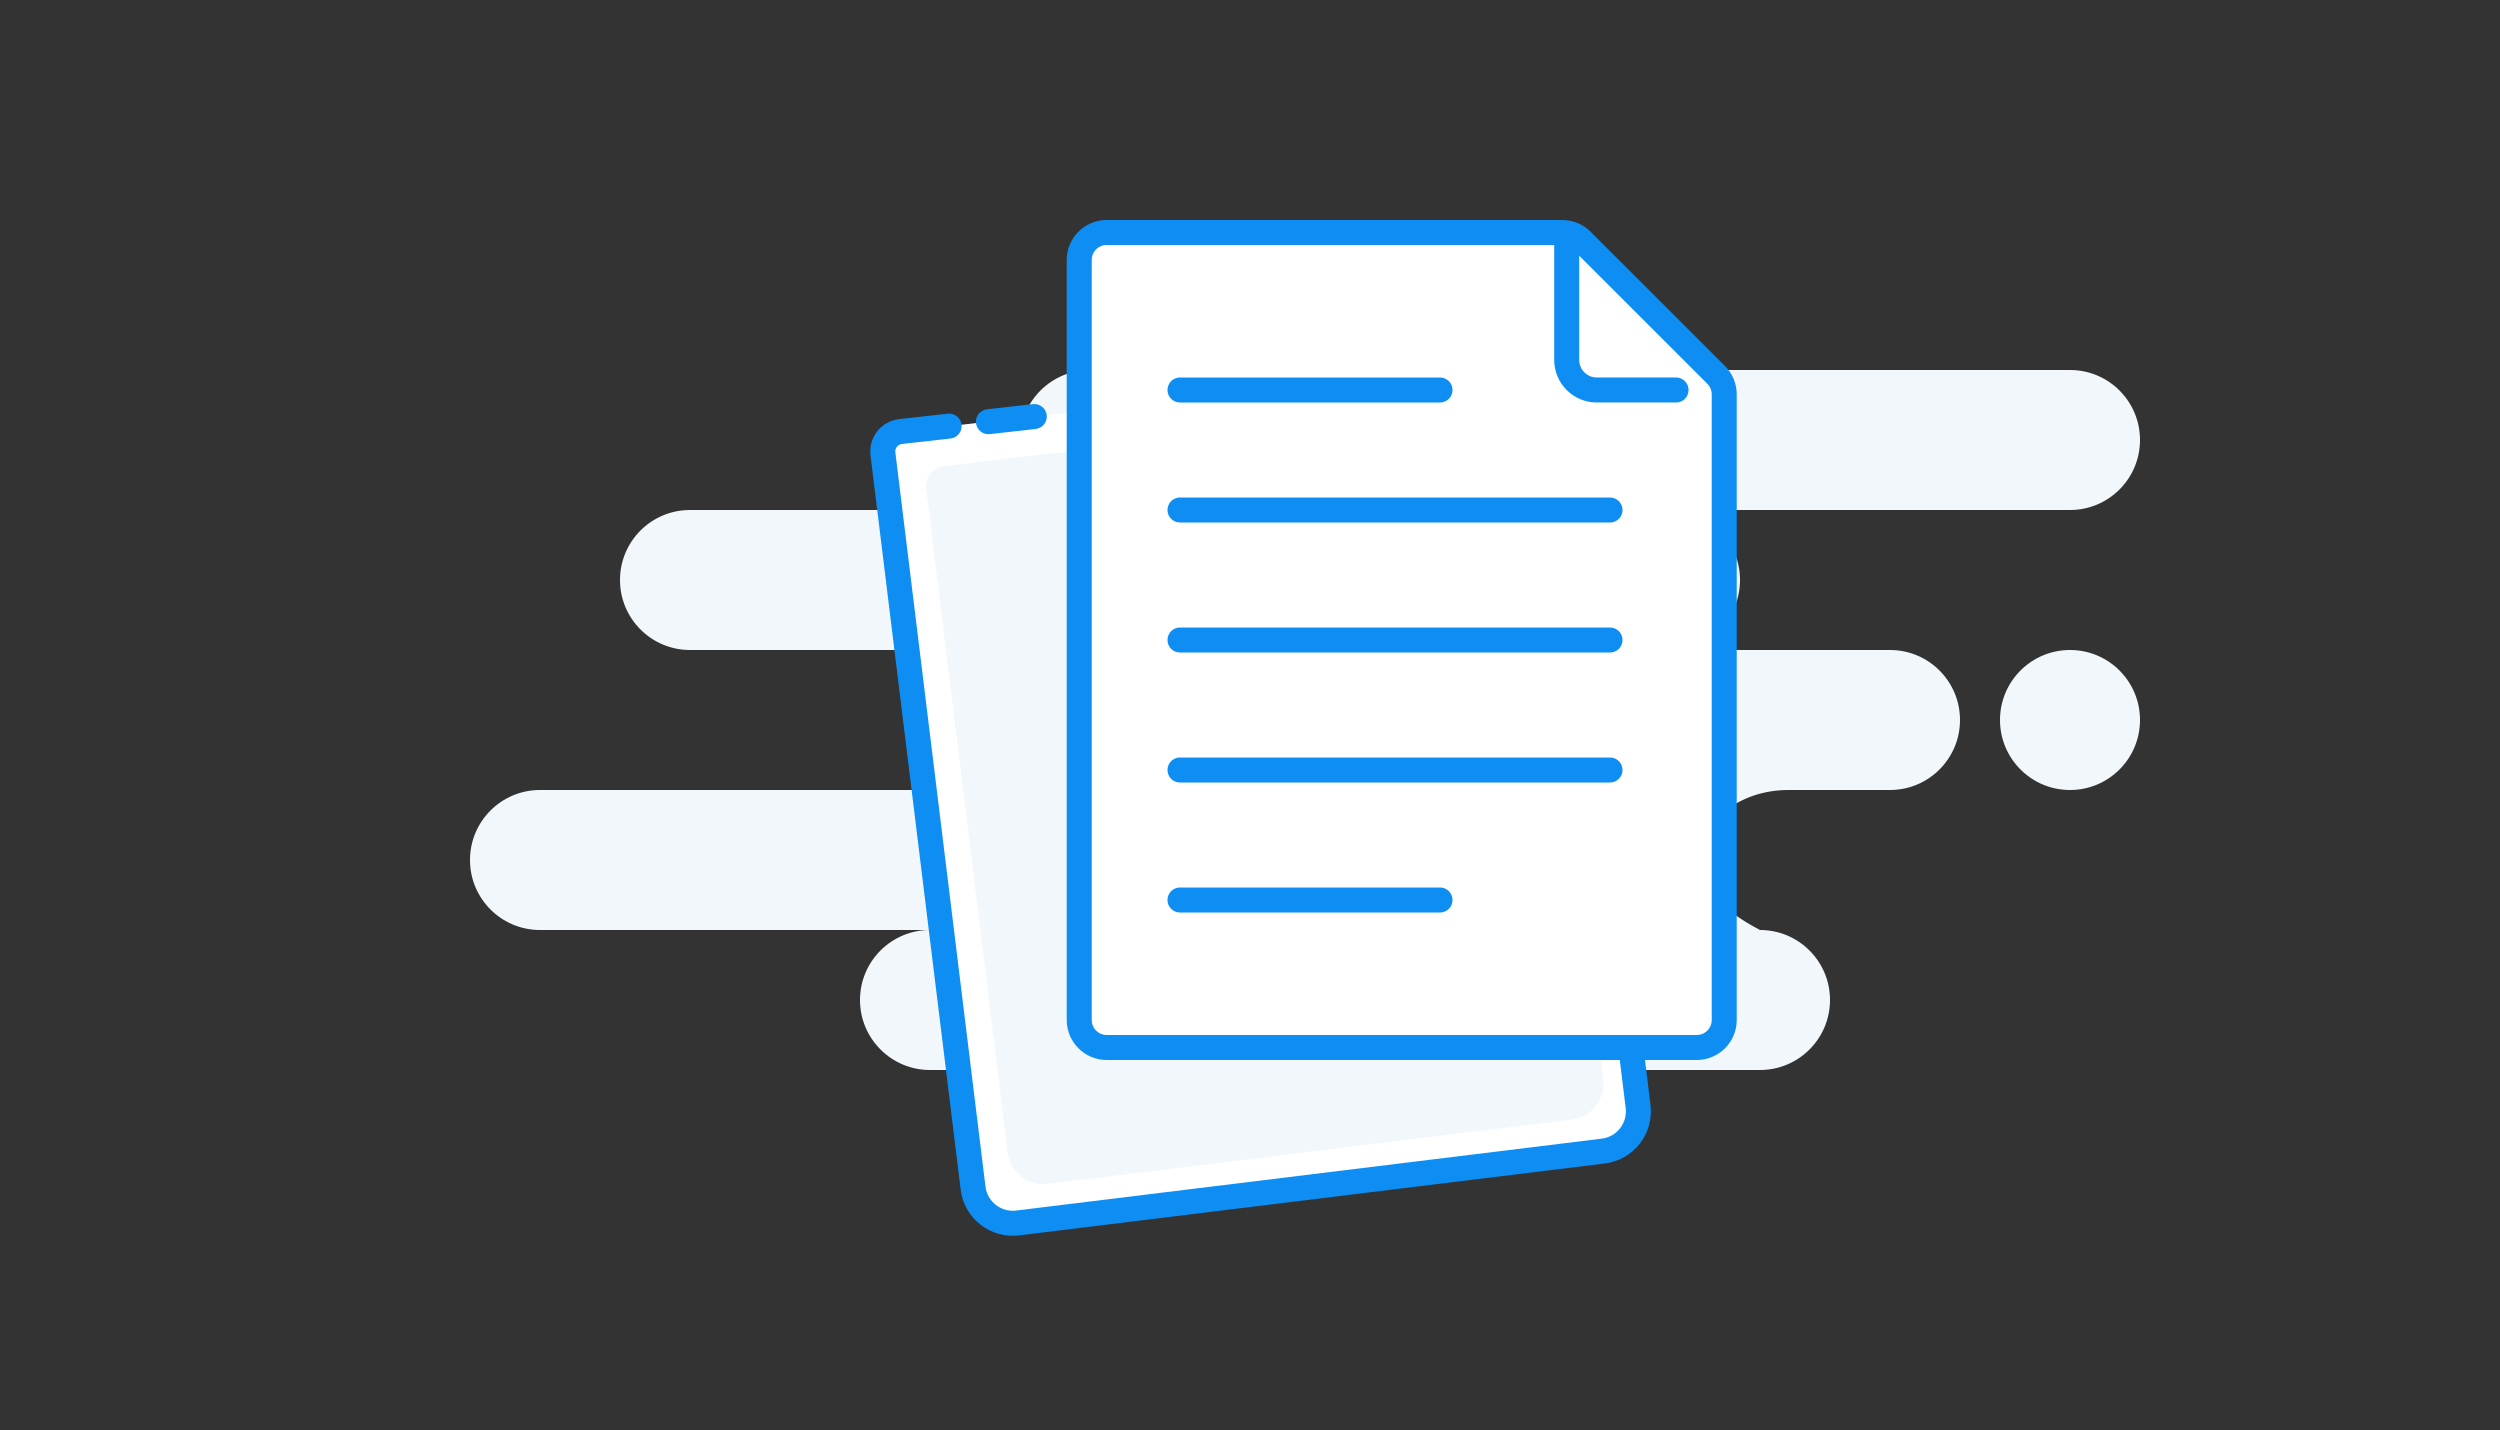 <svg width="250" height="143" viewBox="0 0 250 143" fill="none" xmlns="http://www.w3.org/2000/svg">
<rect x="0" y="0" width="250" height="143" fill="#333333" stroke="none"/>
<path fill-rule="evenodd" clip-rule="evenodd" d="M207 37C210.866 37 214 40.134 214 44C214 47.866 210.866 51 207 51H167C170.866 51 174 54.134 174 58C174 61.866 170.866 65 167 65H189C192.866 65 196 68.134 196 72C196 75.866 192.866 79 189 79H178.826C173.952 79 170 82.134 170 86C170 88.577 172 90.911 176 93C179.866 93 183 96.134 183 100C183 103.866 179.866 107 176 107H93C89.134 107 86 103.866 86 100C86 96.134 89.134 93 93 93H54C50.134 93 47 89.866 47 86C47 82.134 50.134 79 54 79H94C97.866 79 101 75.866 101 72C101 68.134 97.866 65 94 65H69C65.134 65 62 61.866 62 58C62 54.134 65.134 51 69 51H109C105.134 51 102 47.866 102 44C102 40.134 105.134 37 109 37H207ZM207 65C210.866 65 214 68.134 214 72C214 75.866 210.866 79 207 79C203.134 79 200 75.866 200 72C200 68.134 203.134 65 207 65Z" fill="#F2F7FC"/>
<path fill-rule="evenodd" clip-rule="evenodd" d="M153.672 36L162.974 103.842L163.809 110.649C164.079 112.841 162.519 114.837 160.327 115.106L101.766 122.297C99.574 122.566 97.578 121.007 97.309 118.814L88.293 45.386C88.158 44.29 88.938 43.292 90.034 43.158C90.041 43.157 90.048 43.156 90.055 43.155L94.914 42.61M98.842 42.169L103.429 41.655L98.842 42.169Z" fill="white"/>
<path d="M154.91 35.83C154.816 35.146 154.186 34.667 153.502 34.761C152.818 34.855 152.34 35.486 152.433 36.169L154.91 35.83ZM162.974 103.842L164.214 103.69C164.214 103.684 164.213 103.678 164.212 103.673L162.974 103.842ZM97.309 118.814L98.549 118.662L97.309 118.814ZM90.055 43.155L89.916 41.913L90.055 43.155ZM95.053 43.852C95.739 43.776 96.233 43.157 96.156 42.471C96.079 41.785 95.46 41.291 94.774 41.368L95.053 43.852ZM98.703 40.927C98.017 41.004 97.523 41.623 97.6 42.309C97.677 42.995 98.295 43.489 98.981 43.412L98.703 40.927ZM103.568 42.897C104.255 42.82 104.748 42.202 104.671 41.516C104.594 40.83 103.976 40.336 103.29 40.413L103.568 42.897ZM152.433 36.169L161.735 104.012L164.212 103.673L154.91 35.83L152.433 36.169ZM161.733 103.995L162.569 110.801L165.05 110.496L164.214 103.69L161.733 103.995ZM162.569 110.801C162.754 112.309 161.682 113.681 160.174 113.866L160.479 116.347C163.357 115.994 165.403 113.374 165.05 110.496L162.569 110.801ZM160.174 113.866L101.614 121.056L101.919 123.537L160.479 116.347L160.174 113.866ZM101.614 121.056C100.107 121.241 98.735 120.169 98.549 118.662L96.068 118.966C96.421 121.844 99.041 123.891 101.919 123.537L101.614 121.056ZM98.549 118.662L89.534 45.234L87.052 45.539L96.068 118.966L98.549 118.662ZM89.534 45.234C89.483 44.823 89.776 44.449 90.187 44.398L89.882 41.917C88.1 42.136 86.834 43.757 87.052 45.539L89.534 45.234ZM90.187 44.398C90.189 44.398 90.192 44.398 90.195 44.397L89.916 41.913C89.905 41.914 89.893 41.916 89.882 41.917L90.187 44.398ZM90.195 44.397L95.053 43.852L94.774 41.368L89.916 41.913L90.195 44.397ZM98.981 43.412L103.568 42.897L103.29 40.413L98.703 40.927L98.981 43.412ZM103.29 40.413L98.703 40.927L98.981 43.412L103.568 42.897L103.29 40.413Z" fill="#0E8EF3"/>
<path fill-rule="evenodd" clip-rule="evenodd" d="M151.14 40.27L159.56 101.753L160.317 107.922C160.561 109.909 159.167 111.715 157.204 111.956L104.762 118.395C102.798 118.636 101.008 117.221 100.764 115.234L92.614 48.857C92.48 47.761 93.259 46.763 94.356 46.628L100.843 45.832" fill="#F2F7FC"/>
<path d="M107.922 26C107.922 24.481 109.153 23.25 110.672 23.25H156.229C156.958 23.25 157.657 23.54 158.173 24.055L171.616 37.49C172.132 38.006 172.422 38.705 172.422 39.435V102C172.422 103.519 171.191 104.75 169.672 104.75H110.672C109.153 104.75 107.922 103.519 107.922 102V26Z" fill="white" stroke="#0E8EF3" stroke-width="2.5"/>
<path d="M156.672 24.402V35.999C156.672 37.656 158.015 38.999 159.672 38.999H167.605" stroke="#0E8EF3" stroke-width="2.5" stroke-linecap="round" stroke-linejoin="round"/>
<path d="M118 90H144M118 39H144H118ZM118 51H161H118ZM118 64H161H118ZM118 77H161H118Z" stroke="#0E8EF3" stroke-width="2.5" stroke-linecap="round" stroke-linejoin="round"/>
</svg>
